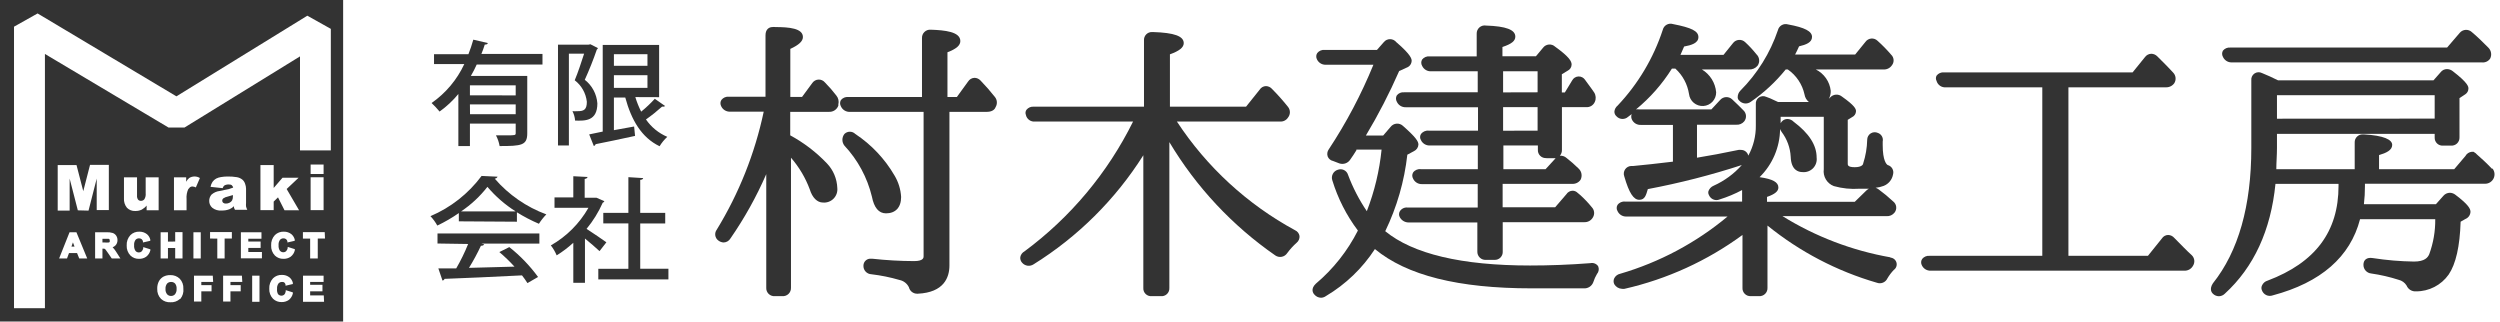<?xml version="1.0" encoding="UTF-8"?>
<svg width="380px" height="49px" viewBox="0 0 380 49" version="1.1" xmlns="http://www.w3.org/2000/svg" xmlns:xlink="http://www.w3.org/1999/xlink">
    <!-- Generator: Sketch 46.2 (44496) - http://www.bohemiancoding.com/sketch -->
    <title>logo</title>
    <desc>Created with Sketch.</desc>
    <defs></defs>
    <g id="トップページと共通パーツ" stroke="none" stroke-width="1" fill="none" fill-rule="evenodd">
        <g id="logo_footer" fill-rule="nonzero" fill="#333333">
            <path d="M134.671,32.429 C136.1,32.429 136.971,31.543 136.971,29.943 C136.906,28.792 136.563,27.675 135.971,26.686 C134.494,24.145 132.451,21.98 130,20.357 C129.544,19.909 128.813,19.909 128.357,20.357 C127.939,20.879 127.939,21.621 128.357,22.143 C130.392,24.321 131.829,26.988 132.529,29.886 C132.857,31.571 133.571,32.429 134.671,32.429 Z" id="Shape"></path>
            <path d="M125.386,12.529 C125.146,12.238 124.783,12.078 124.407,12.094 C124.031,12.111 123.685,12.304 123.471,12.614 L121.914,14.729 L120.129,14.729 L120.129,7.429 C121.443,6.829 122.043,6.257 122.043,5.629 C122.043,4.3 119.929,4.114 117.871,4.114 C117.715,4.09 117.556,4.09 117.4,4.114 C116.914,4.114 116.357,4.443 116.357,5.357 L116.357,14.7 L110.814,14.7 C110.37,14.65 109.932,14.834 109.657,15.186 C109.484,15.45 109.458,15.783 109.586,16.071 C109.815,16.651 110.393,17.015 111.014,16.971 L116.086,16.971 C114.744,23.315 112.328,29.384 108.943,34.914 C108.756,35.164 108.677,35.478 108.723,35.786 C108.768,36.095 108.935,36.372 109.186,36.557 C109.419,36.739 109.704,36.844 110,36.857 C110.425,36.842 110.814,36.61 111.029,36.243 C113.156,33.171 114.979,29.898 116.471,26.471 L116.471,43.729 C116.449,44.081 116.582,44.425 116.834,44.672 C117.087,44.919 117.434,45.044 117.786,45.014 L118.9,45.014 C119.253,45.044 119.601,44.919 119.856,44.673 C120.11,44.426 120.246,44.082 120.229,43.729 L120.229,23.971 C121.461,25.392 122.429,27.023 123.086,28.786 C123.471,30.043 124.214,30.786 125.086,30.786 C125.686,30.84 126.278,30.623 126.701,30.195 C127.125,29.766 127.334,29.171 127.271,28.571 C127.22,27.185 126.667,25.865 125.714,24.857 C124.084,23.143 122.194,21.697 120.114,20.571 L120.114,17 L126,17 C126.633,17.037 127.214,16.653 127.429,16.057 L127.429,15.871 C127.547,15.402 127.436,14.903 127.129,14.529 C126.593,13.824 126.011,13.156 125.386,12.529 Z" id="Shape"></path>
            <path d="M149.029,12.229 C148.794,11.981 148.47,11.837 148.129,11.829 C147.725,11.844 147.356,12.058 147.143,12.4 L145.443,14.743 L144.014,14.743 L144.014,7.943 C145.371,7.429 145.971,6.9 145.971,6.243 C145.971,4.814 143.586,4.586 141.471,4.514 C141.118,4.485 140.77,4.609 140.516,4.856 C140.261,5.102 140.125,5.446 140.143,5.8 L140.143,14.743 L128.929,14.743 C128.502,14.704 128.084,14.881 127.814,15.214 C127.649,15.507 127.649,15.865 127.814,16.157 C128.062,16.714 128.636,17.053 129.243,17 L140.386,17 L140.386,38.971 C140.386,39.143 140.386,39.686 138.957,39.686 C136.838,39.679 134.721,39.56 132.614,39.329 L132.429,39.329 C132.132,39.292 131.833,39.383 131.607,39.579 C131.381,39.775 131.249,40.058 131.243,40.357 C131.223,40.693 131.339,41.023 131.565,41.272 C131.791,41.522 132.107,41.671 132.443,41.686 C133.893,41.857 135.327,42.148 136.729,42.557 C137.353,42.683 137.882,43.096 138.157,43.671 C138.295,44.239 138.802,44.64 139.386,44.643 L139.514,44.643 C143.471,44.457 144.314,42.171 144.314,40.357 L144.314,17 L150.029,17 C150.986,17 151.286,16.457 151.329,16.286 C151.624,15.802 151.584,15.184 151.229,14.743 C150.539,13.868 149.804,13.029 149.029,12.229 L149.029,12.229 Z" id="Shape"></path>
            <path d="M196.857,35 C189.593,31.06 183.418,25.381 178.886,18.471 L194.514,18.471 C195.021,18.527 195.515,18.289 195.786,17.857 C196.158,17.389 196.158,16.726 195.786,16.257 C195.032,15.309 194.226,14.402 193.371,13.543 C193.137,13.262 192.794,13.095 192.429,13.086 C192.038,13.094 191.679,13.298 191.471,13.629 L189.4,16.214 L177.829,16.214 L177.829,8.257 C179.257,7.743 179.929,7.214 179.929,6.557 C179.929,5.5 178.5,4.971 175.257,4.871 L175.1,4.871 C174.77,4.863 174.452,4.992 174.222,5.228 C173.992,5.464 173.87,5.785 173.886,6.114 L173.886,16.214 L157.143,16.214 C156.709,16.174 156.284,16.357 156.014,16.7 C155.865,16.918 155.833,17.196 155.929,17.443 C156.059,18.109 156.684,18.559 157.357,18.471 L172.229,18.471 C168.371,26.271 162.71,33.039 155.714,38.214 C155.387,38.391 155.156,38.706 155.086,39.071 C155.044,39.383 155.144,39.697 155.357,39.929 C155.795,40.446 156.552,40.551 157.114,40.171 C163.85,35.975 169.549,30.31 173.786,23.6 L173.786,43.771 C173.764,44.112 173.891,44.446 174.136,44.685 C174.38,44.924 174.717,45.044 175.057,45.014 L176.414,45.014 C176.763,45.057 177.113,44.943 177.369,44.703 C177.625,44.463 177.762,44.122 177.743,43.771 L177.743,21.6 C181.825,28.434 187.325,34.313 193.871,38.843 C194.157,39.031 194.506,39.098 194.842,39.029 C195.177,38.959 195.47,38.758 195.657,38.471 C196.077,37.899 196.556,37.372 197.086,36.9 C197.394,36.651 197.56,36.266 197.529,35.871 C197.466,35.486 197.214,35.159 196.857,35 Z" id="Shape"></path>
            <path d="M217.629,10.829 L224.614,10.829 L224.614,14.029 L213.429,14.029 C213.001,13.982 212.579,14.16 212.314,14.5 C212.146,14.797 212.146,15.16 212.314,15.457 C212.551,15.983 213.08,16.316 213.657,16.3 L224.657,16.3 L224.657,19.857 L217.143,19.857 C216.683,19.815 216.236,20.022 215.971,20.4 C215.813,20.669 215.813,21.003 215.971,21.271 C216.208,21.798 216.738,22.13 217.314,22.114 L224.629,22.114 L224.629,25.714 L215.957,25.714 C215.502,25.656 215.051,25.854 214.786,26.229 C214.622,26.511 214.622,26.86 214.786,27.143 C215.022,27.669 215.552,28.002 216.129,27.986 L224.614,27.986 L224.614,31.543 L213.943,31.543 C213.483,31.496 213.036,31.711 212.786,32.1 C212.608,32.389 212.608,32.754 212.786,33.043 C213.056,33.522 213.564,33.818 214.114,33.814 L224.557,33.814 L224.557,38.214 C224.539,38.568 224.675,38.912 224.93,39.158 C225.184,39.405 225.533,39.529 225.886,39.5 L227.143,39.5 C227.489,39.522 227.827,39.393 228.071,39.146 C228.314,38.9 228.44,38.56 228.414,38.214 L228.414,33.771 L240.814,33.771 C241.347,33.795 241.848,33.519 242.114,33.057 C242.429,32.557 242.358,31.906 241.943,31.486 C241.417,30.839 240.844,30.233 240.229,29.671 L239.971,29.457 L239.8,29.314 C239.6,29.111 239.328,28.993 239.043,28.986 C238.653,28.994 238.293,29.198 238.086,29.529 L236.386,31.5 L228.4,31.5 L228.4,27.943 L238.943,27.943 C239.455,27.987 239.952,27.752 240.243,27.329 C240.535,26.768 240.425,26.083 239.971,25.643 C239.38,25.06 238.755,24.511 238.1,24 C237.826,23.757 237.464,23.639 237.1,23.671 C237.32,23.419 237.432,23.091 237.414,22.757 L237.414,16.286 L241.086,16.286 C241.654,16.332 242.189,16.01 242.414,15.486 C242.622,15.023 242.585,14.486 242.314,14.057 C242.071,13.686 241.786,13.314 241.486,12.9 L240.943,12.157 C240.725,11.809 240.336,11.604 239.925,11.622 C239.514,11.64 239.145,11.877 238.957,12.243 L237.857,14.057 L237.4,14.057 L237.4,11.286 L238.271,10.757 C238.64,10.587 238.879,10.22 238.886,9.814 C238.886,9.343 238.586,8.686 236.386,7.1 C236.129,6.858 235.781,6.738 235.429,6.768 C235.078,6.798 234.755,6.976 234.543,7.257 L233.457,8.557 L228.371,8.557 L228.371,7.143 C229.8,6.671 230.329,6.2 230.329,5.571 C230.329,4.514 228.9,3.986 225.886,3.886 C225.523,3.82 225.151,3.923 224.873,4.165 C224.596,4.406 224.443,4.761 224.457,5.129 L224.457,8.571 L217.314,8.571 C216.87,8.521 216.432,8.705 216.157,9.057 C215.989,9.349 215.989,9.708 216.157,10 C216.414,10.568 217.01,10.903 217.629,10.829 Z M228.471,14.043 L228.471,10.829 L233.714,10.829 L233.714,14.029 L228.471,14.043 Z M228.471,19.871 L228.471,16.286 L233.714,16.286 L233.714,19.857 L228.471,19.871 Z M235.043,24.043 L236.157,24.043 L236.457,24.043 L236.357,24.157 L234.929,25.714 L228.514,25.714 L228.514,22.114 L233.757,22.114 L233.757,22.743 C233.731,23.091 233.858,23.433 234.105,23.68 C234.352,23.927 234.695,24.054 235.043,24.029 L235.043,24.043 Z" id="Shape"></path>
            <path d="M241.729,40 L241.729,40 C238.6,40.243 235.514,40.357 232.571,40.357 C222.171,40.357 214.771,38.6 210.557,35.143 C212.327,31.485 213.462,27.553 213.914,23.514 L214.929,22.971 C215.315,22.79 215.573,22.412 215.6,21.986 C215.6,21.486 215.229,20.886 213.243,19.129 C212.981,18.886 212.629,18.764 212.272,18.794 C211.916,18.824 211.589,19.003 211.371,19.286 L210.243,20.6 L207.614,20.6 C209.506,17.444 211.195,14.171 212.671,10.8 L213.829,10.271 C214.259,10.115 214.552,9.715 214.571,9.257 C214.571,9 214.571,8.4 212.229,6.4 C211.998,6.116 211.652,5.951 211.286,5.951 C210.92,5.951 210.573,6.116 210.343,6.4 L209.3,7.586 L201.343,7.586 C200.916,7.547 200.498,7.724 200.229,8.057 C200.051,8.319 200.019,8.652 200.143,8.943 C200.359,9.487 200.886,9.843 201.471,9.843 L208.757,9.843 C206.921,14.34 204.648,18.646 201.971,22.7 C201.74,23.018 201.681,23.43 201.814,23.8 C201.958,24.145 202.263,24.396 202.629,24.471 L203.6,24.843 C204.21,25.039 204.875,24.805 205.229,24.271 C205.586,23.757 205.9,23.3 206.171,22.843 L206.171,22.743 L210,22.743 C209.677,25.949 208.922,29.096 207.757,32.1 C206.59,30.376 205.631,28.52 204.9,26.571 C204.751,26.078 204.301,25.738 203.786,25.729 C203.64,25.728 203.495,25.752 203.357,25.8 C203.026,25.895 202.749,26.121 202.59,26.426 C202.43,26.732 202.403,27.089 202.514,27.414 C203.355,30.164 204.67,32.746 206.4,35.043 C204.832,38.141 202.655,40.891 200,43.129 C199.186,43.9 199.571,44.557 199.786,44.771 C200.033,45.07 200.398,45.247 200.786,45.257 C201.059,45.252 201.323,45.162 201.543,45 C204.54,43.223 207.087,40.778 208.986,37.857 C213.843,41.871 221.657,43.829 232.8,43.829 L240.743,43.829 C241.368,43.87 241.947,43.499 242.171,42.914 C242.315,42.46 242.512,42.023 242.757,41.614 C243.03,41.292 243.091,40.841 242.914,40.457 C242.648,40.079 242.18,39.898 241.729,40 L241.729,40 Z" id="Shape"></path>
            <path d="M287.343,39.114 C281.528,38.091 275.962,35.967 270.943,32.857 L286.757,32.857 C287.227,32.887 287.681,32.684 287.971,32.314 C288.171,32.062 288.262,31.739 288.221,31.419 C288.181,31.1 288.014,30.809 287.757,30.614 C287.047,29.951 286.298,29.331 285.514,28.757 C285.383,28.665 285.239,28.592 285.086,28.543 C285.506,28.503 285.919,28.407 286.314,28.257 C287.062,27.965 287.603,27.305 287.743,26.514 C287.826,26.217 287.787,25.899 287.634,25.63 C287.481,25.362 287.227,25.166 286.929,25.086 C286.757,24.986 286.171,24.443 286.171,22.071 L286.171,21.514 C286.296,20.951 285.976,20.384 285.429,20.2 C285.075,20.04 284.663,20.07 284.337,20.281 C284.011,20.492 283.814,20.854 283.814,21.243 C283.787,22.471 283.58,23.689 283.2,24.857 C283.2,25 282.986,25.414 281.914,25.414 C280.843,25.414 280.857,25.071 280.857,24.871 L280.857,18.214 L281.5,17.814 C281.86,17.656 282.098,17.307 282.114,16.914 C282.114,16.557 281.943,16.071 279.986,14.686 C279.449,14.237 278.653,14.294 278.186,14.814 L277.986,15.014 C278.188,14.643 278.287,14.223 278.271,13.8 C278.116,12.403 277.26,11.181 276,10.557 L286.286,10.557 C286.788,10.591 287.271,10.357 287.557,9.943 C287.955,9.457 287.911,8.747 287.457,8.314 C286.815,7.564 286.123,6.858 285.386,6.2 C285.131,5.951 284.779,5.826 284.425,5.859 C284.07,5.892 283.747,6.08 283.543,6.371 L281.986,8.286 L272.857,8.286 C273.057,7.914 273.257,7.5 273.457,7.043 C274.5,6.8 275.429,6.457 275.429,5.614 C275.429,4.771 274.371,4.186 271.786,3.714 C271.465,3.614 271.118,3.651 270.825,3.816 C270.533,3.981 270.322,4.26 270.243,4.586 C269.071,8.051 267.115,11.199 264.529,13.786 C264.259,14.065 264.115,14.441 264.129,14.829 C264.142,15.005 264.224,15.169 264.357,15.286 C264.815,15.803 265.595,15.878 266.143,15.457 C268.132,14.088 269.913,12.437 271.429,10.557 L271.743,10.557 C273.041,11.457 273.949,12.814 274.286,14.357 C274.356,14.806 274.59,15.213 274.943,15.5 L270.257,15.5 L269.7,15.243 C269.257,15.029 268.857,14.843 268.486,14.729 C268.122,14.55 267.69,14.583 267.357,14.814 C267.025,15.046 266.844,15.44 266.886,15.843 L266.886,19.043 C266.91,20.654 266.517,22.244 265.743,23.657 C265.622,23.141 265.159,22.778 264.629,22.786 C264.505,22.769 264.38,22.769 264.257,22.786 C261.886,23.286 259.857,23.657 257.943,23.971 L257.943,18.957 L263.9,18.957 C264.362,18.997 264.815,18.811 265.114,18.457 C265.534,17.94 265.471,17.184 264.971,16.743 C264.5,16.257 263.943,15.714 263.286,15.1 C263.033,14.865 262.695,14.742 262.35,14.761 C262.005,14.78 261.683,14.939 261.457,15.2 L260.129,16.629 L249.186,16.629 C249.015,16.606 248.842,16.606 248.671,16.629 C250.814,14.871 252.657,12.777 254.129,10.429 L254.657,10.429 C255.766,11.441 256.497,12.802 256.729,14.286 C256.857,15.378 257.817,16.179 258.915,16.111 C260.012,16.042 260.865,15.128 260.857,14.029 C260.732,12.59 259.925,11.299 258.686,10.557 L265.829,10.557 C266.331,10.593 266.819,10.385 267.143,10 C267.539,9.456 267.466,8.7 266.971,8.243 C266.449,7.585 265.876,6.969 265.257,6.4 C264.998,6.155 264.645,6.033 264.29,6.066 C263.934,6.099 263.61,6.283 263.4,6.571 L261.971,8.343 L255.429,8.343 C255.614,7.943 255.8,7.514 255.986,7.071 C257.086,6.871 258.157,6.557 258.157,5.643 C258.157,4.729 257.143,4.214 254.286,3.657 C253.965,3.557 253.618,3.593 253.325,3.759 C253.033,3.924 252.822,4.202 252.743,4.529 C251.333,8.825 248.992,12.757 245.886,16.043 C245.595,16.273 245.413,16.615 245.386,16.986 C245.39,17.248 245.504,17.497 245.7,17.671 C246.166,18.183 246.958,18.221 247.471,17.757 L248.014,17.343 C247.928,17.583 247.928,17.846 248.014,18.086 C248.243,18.665 248.821,19.029 249.443,18.986 L254.286,18.986 L254.286,24.571 C251.886,24.871 249.871,25.071 248.271,25.229 L247.943,25.229 C247.569,25.243 247.224,25.435 247.014,25.745 C246.805,26.056 246.758,26.448 246.886,26.8 C247.629,29.371 248.314,30.371 249.171,30.371 C250.029,30.371 250.2,29.657 250.471,28.743 C255.307,27.83 260.078,26.609 264.757,25.086 C263.568,26.426 262.107,27.497 260.471,28.229 C260.109,28.38 259.824,28.675 259.686,29.043 C259.627,29.244 259.653,29.461 259.757,29.643 C259.945,30.102 260.389,30.406 260.886,30.414 C261.058,30.419 261.229,30.384 261.386,30.314 C262.566,29.947 263.71,29.469 264.8,28.886 L264.8,30.643 L247.029,30.643 C246.573,30.585 246.123,30.782 245.857,31.157 C245.694,31.44 245.694,31.789 245.857,32.071 C246.093,32.598 246.623,32.93 247.2,32.914 L262.586,32.914 C257.799,36.906 252.24,39.867 246.257,41.614 C245.876,41.694 245.551,41.941 245.371,42.286 C245.229,42.574 245.229,42.912 245.371,43.2 C245.615,43.613 246.05,43.876 246.529,43.9 C246.661,43.919 246.796,43.919 246.929,43.9 C253.401,42.425 259.503,39.639 264.857,35.714 L264.857,43.729 C264.832,44.074 264.957,44.414 265.201,44.66 C265.444,44.907 265.783,45.036 266.129,45.014 L267.343,45.014 C267.695,45.044 268.042,44.919 268.294,44.672 C268.547,44.425 268.679,44.081 268.657,43.729 L268.657,34.286 C273.56,38.26 279.209,41.214 285.271,42.971 C285.899,43.214 286.606,42.926 286.886,42.314 C287.16,41.85 287.486,41.419 287.857,41.029 C288.216,40.78 288.379,40.332 288.263,39.911 C288.147,39.49 287.778,39.188 287.343,39.157 L287.343,39.114 Z M272.186,23.829 C272.257,25.857 273.343,26.157 273.971,26.157 C274.571,26.219 275.165,26.003 275.586,25.572 C276.006,25.14 276.206,24.54 276.129,23.943 C276.129,22.057 274.971,20.257 272.629,18.5 C272.382,18.242 272.043,18.093 271.686,18.086 C271.432,18.087 271.186,18.172 270.986,18.329 C270.848,18.436 270.736,18.573 270.657,18.729 L270.657,17.757 L277.214,17.757 L277.214,25.714 C277.062,26.823 277.696,27.89 278.743,28.286 C280.01,28.643 281.33,28.778 282.643,28.686 L284.071,28.686 C283.925,28.761 283.79,28.857 283.671,28.971 L281.929,30.671 L268.586,30.671 L268.586,29.929 C269.786,29.514 270.314,29.071 270.314,28.5 C270.314,27.7 269.471,27.214 267.457,26.929 C269.423,24.999 270.543,22.369 270.571,19.614 C270.629,19.766 270.706,19.91 270.8,20.043 C271.632,21.137 272.114,22.456 272.186,23.829 L272.186,23.829 Z" id="Shape"></path>
            <path d="M330.5,36.171 C330.266,35.891 329.923,35.724 329.557,35.714 C329.167,35.722 328.807,35.926 328.6,36.257 L326.486,38.886 L314.4,38.886 L314.4,13.271 L329.186,13.271 C329.695,13.301 330.185,13.07 330.486,12.657 C330.815,12.141 330.744,11.465 330.314,11.029 C329.657,10.314 329.057,9.7 328.529,9.186 L327.914,8.571 C327.674,8.323 327.345,8.179 327,8.171 C326.621,8.181 326.268,8.366 326.043,8.671 L324.157,11 L295.486,11 C295.048,10.961 294.622,11.15 294.357,11.5 C294.223,11.75 294.223,12.05 294.357,12.3 C294.534,12.928 295.137,13.338 295.786,13.271 L310.429,13.271 L310.429,38.886 L293.286,38.886 C292.859,38.847 292.441,39.024 292.171,39.357 C291.994,39.619 291.962,39.952 292.086,40.243 C292.315,40.822 292.893,41.186 293.514,41.143 L331.986,41.143 C332.548,41.18 333.079,40.884 333.343,40.386 C333.658,39.886 333.587,39.235 333.171,38.814 C332.386,38.114 331.543,37.214 330.5,36.171 Z" id="Shape"></path>
            <path d="M339.186,9.486 L377.243,9.486 C377.735,9.542 378.218,9.322 378.5,8.914 C378.778,8.371 378.681,7.711 378.257,7.271 C377.471,6.486 376.714,5.714 375.714,4.871 C375.46,4.638 375.121,4.518 374.776,4.54 C374.431,4.561 374.109,4.722 373.886,4.986 L371.957,7.229 L339,7.229 C338.573,7.19 338.155,7.367 337.886,7.7 C337.72,7.992 337.72,8.35 337.886,8.643 C338.116,9.155 338.624,9.485 339.186,9.486 Z" id="Shape"></path>
            <path d="M378.771,25.643 C377.914,24.743 377.129,24.029 376.471,23.457 C376.382,23.344 376.27,23.252 376.143,23.186 L375.986,23.071 L375.714,23.071 C375.303,23.109 374.938,23.35 374.743,23.714 L373.043,25.714 L361.614,25.714 L361.614,23.571 C362.7,23.257 363.614,22.829 363.614,22.029 C363.614,21.229 362.357,20.6 359.329,20.429 L359.171,20.429 C358.835,20.408 358.505,20.532 358.265,20.769 C358.025,21.006 357.897,21.334 357.914,21.671 L357.914,25.714 L346,25.714 C346,24.686 346.1,23.6 346.1,22.471 L346.1,20.343 L370.071,20.343 L370.071,20.886 C370.052,21.236 370.189,21.578 370.445,21.818 C370.702,22.058 371.051,22.171 371.4,22.129 L372.514,22.129 C372.862,22.166 373.208,22.051 373.464,21.812 C373.719,21.573 373.857,21.235 373.843,20.886 L373.843,14.914 L374.729,14.329 C375.022,14.136 375.2,13.808 375.2,13.457 C375.2,13.2 375.2,12.643 372.814,10.814 C372.567,10.616 372.26,10.505 371.943,10.5 C371.56,10.498 371.199,10.678 370.971,10.986 L369.886,12.214 L346.271,12.214 C345.4,11.771 344.614,11.429 343.814,11.1 C343.449,10.914 343.012,10.943 342.675,11.175 C342.337,11.408 342.155,11.807 342.2,12.214 L342.2,22.486 C342.2,31.286 340.243,38.2 336.357,43.071 C335.771,43.971 336.2,44.5 336.357,44.643 C336.6,44.886 336.928,45.024 337.271,45.029 C337.61,45.022 337.933,44.884 338.171,44.643 C342.586,40.614 345.171,35 345.871,27.943 L355.457,27.943 L355.457,28.257 C355.457,35.214 351.929,39.914 344.671,42.657 C344.285,42.765 343.969,43.044 343.814,43.414 C343.71,43.641 343.71,43.902 343.814,44.129 C343.927,44.447 344.163,44.708 344.468,44.853 C344.774,44.997 345.125,45.014 345.443,44.9 C352.786,42.943 357.243,39.043 358.729,33.314 L370.157,33.314 C370.179,35.131 369.869,36.937 369.243,38.643 C369.029,39.129 368.571,39.757 366.929,39.757 C364.833,39.725 362.742,39.549 360.671,39.229 C359.743,39.071 359.243,39.514 359.243,40.243 C359.232,40.927 359.748,41.505 360.429,41.571 C361.839,41.772 363.23,42.093 364.586,42.529 C365.09,42.646 365.528,42.959 365.8,43.4 C366.034,43.974 366.611,44.331 367.229,44.286 L367.229,44.286 C369.205,44.3 371.062,43.344 372.2,41.729 C373.286,40.129 373.9,37.443 374.014,33.7 L374.743,33.286 C375.191,33.107 375.493,32.682 375.514,32.2 C375.514,31.757 375.243,31.129 373.214,29.6 C372.973,29.412 372.677,29.307 372.371,29.3 C371.99,29.309 371.631,29.48 371.386,29.771 L370.257,31.043 L359.314,31.043 C359.421,30.128 359.474,29.207 359.471,28.286 L359.471,27.929 L377.757,27.929 C378.298,27.922 378.789,27.61 379.025,27.123 C379.261,26.636 379.202,26.057 378.871,25.629 L378.771,25.643 Z M346.1,18.043 L346.1,14.471 L370.071,14.471 L370.071,18.029 L346.1,18.043 Z" id="Shape"></path>
            <path d="M82.457,9.814 L72.457,9.814 C72.195,10.407 71.899,10.984 71.571,11.543 L80.143,11.543 L80.143,20.271 C80.143,22.1 79.243,22.2 75.943,22.2 C75.844,21.631 75.656,21.081 75.386,20.571 L76.957,20.571 C78.314,20.571 78.386,20.571 78.386,20.214 L78.386,18.786 L71.429,18.786 L71.429,22.2 L69.671,22.2 L69.671,14.286 C68.841,15.298 67.88,16.197 66.814,16.957 C66.438,16.498 66.032,16.064 65.6,15.657 C67.75,14.159 69.465,12.118 70.571,9.743 L65.971,9.743 L65.971,8.243 L71.2,8.243 C71.486,7.518 71.734,6.779 71.943,6.029 L74.143,6.543 C74.143,6.7 73.943,6.786 73.686,6.771 C73.543,7.257 73.357,7.743 73.171,8.2 L82.457,8.2 L82.457,9.814 Z M78.386,14.5 L78.386,12.971 L71.429,12.971 L71.429,14.486 L78.386,14.5 Z M71.443,17.357 L78.386,17.357 L78.386,15.871 L71.429,15.871 L71.443,17.357 Z" id="Shape"></path>
            <path d="M89.743,6.729 L90.886,7.314 C90.851,7.405 90.791,7.484 90.714,7.543 C90.229,8.971 89.529,10.729 88.886,12.129 C90.003,12.999 90.698,14.302 90.8,15.714 C90.8,18.443 88.9,18.371 87.414,18.329 C87.379,17.83 87.243,17.344 87.014,16.9 C87.266,16.916 87.519,16.916 87.771,16.9 C88.714,16.9 89.2,16.714 89.2,15.471 C89.06,14.174 88.394,12.992 87.357,12.2 C87.871,10.986 88.4,9.343 88.786,8.157 L86.471,8.157 L86.471,22.114 L84.814,22.114 L84.814,6.786 L89.457,6.786 L89.743,6.729 Z M96.571,14.757 C96.801,15.52 97.097,16.261 97.457,16.971 C98.195,16.371 98.887,15.717 99.529,15.014 L101.1,16.114 C100.969,16.212 100.8,16.244 100.643,16.2 C99.863,16.9 99.043,17.554 98.186,18.157 C98.994,19.328 100.118,20.245 101.429,20.8 C100.972,21.218 100.577,21.699 100.257,22.229 C97.5,20.9 95.971,18.243 95.043,14.829 L93.314,14.829 L93.314,19.786 L96.386,19.229 L96.529,20.657 C94.314,21.143 92,21.629 90.529,21.914 C90.502,22.052 90.395,22.159 90.257,22.186 L89.557,20.429 L91.614,20 L91.614,6.829 L100.186,6.829 L100.186,14.771 L96.571,14.757 Z M98.414,8.243 L93.314,8.243 L93.314,10 L98.414,10 L98.414,8.243 Z M93.314,11.429 L93.314,13.357 L98.414,13.357 L98.414,11.429 L93.314,11.429 Z" id="Shape"></path>
            <path d="M69.743,33.643 L69.743,32.386 C68.706,33.108 67.612,33.743 66.471,34.286 C66.186,33.767 65.835,33.287 65.429,32.857 C68.516,31.545 71.198,29.435 73.2,26.743 L75.629,26.857 C75.554,27.03 75.388,27.146 75.2,27.157 C77.313,29.601 80.012,31.469 83.043,32.586 C82.619,33.022 82.24,33.501 81.914,34.014 C80.757,33.52 79.639,32.937 78.571,32.271 L78.571,33.7 L69.743,33.643 Z M66.5,37.014 L66.5,35.486 L81.986,35.486 L81.986,37.029 L73.186,37.029 L73.6,37.143 C73.529,37.286 73.357,37.357 73.1,37.357 C72.56,38.51 71.954,39.631 71.286,40.714 L78.2,40.529 C77.483,39.741 76.714,39.001 75.9,38.314 L77.414,37.557 C79.07,38.867 80.54,40.396 81.786,42.1 L80.171,43.029 C79.916,42.624 79.64,42.233 79.343,41.857 C75.057,42.086 70.457,42.271 67.571,42.386 C67.527,42.526 67.404,42.627 67.257,42.643 L66.629,40.8 C67.4,40.8 68.329,40.8 69.343,40.8 C70.035,39.607 70.642,38.365 71.157,37.086 L66.5,37.014 Z M78.371,32.129 C76.763,31.109 75.318,29.852 74.086,28.4 C72.96,29.849 71.61,31.108 70.086,32.129 L78.371,32.129 Z" id="Shape"></path>
            <path d="M91.871,30.586 C91.819,30.692 91.726,30.774 91.614,30.814 C90.98,32.244 90.154,33.58 89.157,34.786 C90.057,35.357 91.714,36.5 92.171,36.829 L91.129,38.171 C90.643,37.7 89.7,36.914 88.914,36.257 L88.914,42.986 L87.143,42.986 L87.143,36.9 C86.362,37.617 85.516,38.258 84.614,38.814 C84.387,38.273 84.089,37.763 83.729,37.3 C86.114,35.946 88.089,33.971 89.443,31.586 L84.286,31.586 L84.286,30 L87.143,30 L87.143,26.786 L89.3,26.9 C89.3,27.043 89.171,27.143 88.871,27.2 L88.871,30.057 L90.4,30.057 L90.671,30.057 L91.871,30.586 Z M97.314,40.843 L101.6,40.843 L101.6,42.471 L90.943,42.471 L90.943,40.857 L95.514,40.857 L95.514,33.957 L91.7,33.957 L91.7,32.357 L95.514,32.357 L95.514,26.929 L97.757,27.071 C97.757,27.214 97.614,27.314 97.314,27.343 L97.314,32.357 L101.114,32.357 L101.114,33.971 L97.314,33.971 L97.314,40.843 Z" id="Shape"></path>
            <path d="M16.543,36.3 C16.357,36.285 16.171,36.285 15.986,36.3 L15.571,36.3 L15.571,36.857 L15.943,36.857 C16.142,36.876 16.343,36.876 16.543,36.857 C16.594,36.844 16.64,36.814 16.671,36.771 C16.69,36.716 16.69,36.656 16.671,36.6 C16.689,36.549 16.689,36.494 16.671,36.443 C16.649,36.38 16.603,36.329 16.543,36.3 L16.543,36.3 Z" id="Shape"></path>
            <path d="M26.014,42.857 C25.784,42.846 25.56,42.934 25.4,43.1 C25.22,43.331 25.133,43.622 25.157,43.914 C25.13,44.207 25.217,44.498 25.4,44.729 C25.553,44.897 25.772,44.991 26,44.986 C26.228,44.991 26.447,44.897 26.6,44.729 C26.782,44.493 26.869,44.197 26.843,43.9 C26.868,43.614 26.787,43.329 26.614,43.1 C26.458,42.937 26.24,42.848 26.014,42.857 L26.014,42.857 Z" id="Shape"></path>
            <polygon id="Shape" points="10.857 37.486 11.329 37.486 11.086 36.843"></polygon>
            <path d="M0,0 L0,48.871 L52.157,48.871 L52.157,0 L0,0 Z M12.043,39.286 L11.714,38.471 L10.486,38.471 L10.186,39.286 L8.986,39.286 L10.571,35.3 L11.614,35.3 L13.257,39.286 L12.043,39.286 Z M11.829,31.971 L11.829,31.971 L10.586,27.143 L10.586,32.014 L8.771,32.014 L8.771,25.086 L11.629,25.086 L11.629,25.086 L12.657,29.057 L13.686,25.057 L16.543,25.057 L16.543,31.929 L14.7,31.929 L14.7,27.143 L13.457,32.014 L11.829,31.971 Z M16.986,39.286 L16.386,38.414 C16.274,38.235 16.15,38.063 16.014,37.9 C15.971,37.855 15.917,37.821 15.857,37.8 C15.762,37.786 15.666,37.786 15.571,37.8 L15.571,39.286 L14.457,39.286 L14.457,35.3 L16.214,35.3 C16.528,35.287 16.842,35.325 17.143,35.414 C17.351,35.492 17.531,35.631 17.657,35.814 C17.794,36.016 17.863,36.256 17.857,36.5 C17.867,36.803 17.754,37.097 17.543,37.314 C17.421,37.434 17.275,37.526 17.114,37.586 L17.214,37.686 C17.385,37.876 17.538,38.082 17.671,38.3 L18.3,39.286 L16.986,39.286 Z M18.843,30.143 L18.843,26.957 L20.829,26.957 L20.829,29.714 C20.806,29.936 20.862,30.158 20.986,30.343 C21.098,30.468 21.26,30.537 21.429,30.529 C21.628,30.532 21.819,30.442 21.943,30.286 C22.107,30.016 22.177,29.7 22.143,29.386 L22.143,26.957 L24.114,26.957 L24.114,31.957 L22.286,31.957 L22.286,31.243 C22.084,31.492 21.837,31.701 21.557,31.857 C21.246,32.008 20.903,32.081 20.557,32.071 C20.088,32.095 19.631,31.918 19.3,31.586 C18.968,31.176 18.804,30.655 18.843,30.129 L18.843,30.143 Z M22.857,38.043 C22.764,38.436 22.536,38.784 22.214,39.029 C21.895,39.245 21.515,39.355 21.129,39.343 C20.645,39.359 20.176,39.179 19.829,38.843 C19.436,38.434 19.229,37.881 19.257,37.314 C19.223,36.73 19.429,36.157 19.829,35.729 C20.191,35.377 20.682,35.191 21.186,35.214 C21.605,35.204 22.014,35.341 22.343,35.6 C22.59,35.813 22.765,36.098 22.843,36.414 L22.843,36.6 L21.729,36.857 L21.729,36.686 C21.701,36.549 21.625,36.427 21.514,36.343 C21.402,36.264 21.266,36.223 21.129,36.229 C20.927,36.224 20.734,36.307 20.6,36.457 C20.432,36.699 20.356,36.993 20.386,37.286 C20.356,37.588 20.432,37.89 20.6,38.143 C20.728,38.292 20.917,38.376 21.114,38.371 C21.261,38.376 21.404,38.325 21.514,38.229 C21.649,38.097 21.738,37.928 21.771,37.743 L21.771,37.557 L22.857,37.9 L22.857,38.043 Z M27.343,45.443 C26.955,45.797 26.439,45.978 25.914,45.943 C25.39,45.976 24.875,45.796 24.486,45.443 C24.082,45.034 23.87,44.474 23.9,43.9 C23.884,43.499 23.972,43.1 24.157,42.743 C24.319,42.447 24.562,42.204 24.857,42.043 C25.176,41.883 25.529,41.805 25.886,41.814 C26.416,41.796 26.93,41.991 27.314,42.357 C27.701,42.763 27.903,43.311 27.871,43.871 C27.937,44.438 27.767,45.006 27.4,45.443 L27.343,45.443 Z M26.629,36.714 L26.629,35.286 L27.743,35.286 L27.743,39.286 L26.629,39.286 L26.629,37.7 L25.529,37.7 L25.529,39.286 L24.414,39.286 L24.414,35.3 L25.529,35.3 L25.529,36.729 L26.629,36.714 Z M28.643,28.686 C28.409,29.18 28.31,29.727 28.357,30.271 L28.357,31.957 L26.443,31.957 L26.443,26.957 L28.3,26.957 L28.3,27.629 C28.41,27.408 28.566,27.213 28.757,27.057 C29.256,26.747 29.887,26.747 30.386,27.057 L30.386,27.057 L29.771,28.486 L29.771,28.486 C29.61,28.406 29.436,28.358 29.257,28.343 C29.02,28.337 28.802,28.471 28.7,28.686 L28.643,28.686 Z M29.4,35.3 L30.514,35.3 L30.514,39.286 L29.4,39.286 L29.4,35.3 Z M32.4,42.857 L30.6,42.857 L30.6,43.343 L32.157,43.343 L32.157,44.286 L30.6,44.286 L30.6,45.829 L29.486,45.829 L29.486,41.9 L32.343,41.9 L32.4,42.857 Z M35.257,28.171 C35.121,28.072 34.953,28.026 34.786,28.043 C34.553,28.028 34.321,28.077 34.114,28.186 C33.981,28.29 33.885,28.436 33.843,28.6 L33.843,28.6 L33.843,28.6 L32,28.4 L32,28.4 C32.049,28.13 32.151,27.873 32.3,27.643 C32.446,27.437 32.636,27.266 32.857,27.143 C33.086,27.028 33.332,26.951 33.586,26.914 C33.911,26.858 34.241,26.829 34.571,26.829 C35.05,26.819 35.528,26.852 36,26.929 C36.321,26.981 36.622,27.119 36.871,27.329 C37.051,27.497 37.184,27.708 37.257,27.943 C37.348,28.18 37.396,28.432 37.4,28.686 L37.4,30.857 C37.382,31.033 37.382,31.21 37.4,31.386 C37.443,31.559 37.505,31.726 37.586,31.886 L37.586,31.886 L35.714,31.886 L35.714,31.886 C35.658,31.79 35.61,31.69 35.571,31.586 C35.566,31.505 35.566,31.424 35.571,31.343 C35.371,31.533 35.139,31.688 34.886,31.8 C34.507,31.943 34.104,32.011 33.7,32 C33.188,32.051 32.677,31.902 32.271,31.586 C31.967,31.326 31.794,30.943 31.8,30.543 C31.793,30.193 31.915,29.852 32.143,29.586 C32.49,29.277 32.924,29.083 33.386,29.029 L34.814,28.729 L35.443,28.514 C35.418,28.388 35.353,28.272 35.257,28.186 L35.257,28.171 Z M31.929,36.257 L31.929,35.271 L35.243,35.271 L35.243,36.257 L34.143,36.257 L34.143,39.286 L33.029,39.286 L33.029,36.271 L31.929,36.257 Z M36.829,42.857 L35.029,42.857 L35.029,43.343 L36.586,43.343 L36.586,44.286 L35.029,44.286 L35.029,45.829 L33.914,45.829 L33.914,41.9 L36.771,41.9 L36.829,42.857 Z M39.443,45.871 L38.329,45.871 L38.329,41.9 L39.443,41.9 L39.443,45.871 Z M39.814,39.271 L36.614,39.271 L36.614,35.3 L39.743,35.3 L39.743,36.286 L37.743,36.286 L37.743,36.714 L39.614,36.714 L39.614,37.686 L37.743,37.686 L37.743,38.3 L39.814,38.3 L39.814,39.271 Z M42.271,44.714 C42.4,44.864 42.589,44.948 42.786,44.943 C42.932,44.947 43.075,44.896 43.186,44.8 C43.32,44.659 43.405,44.479 43.429,44.286 L43.429,44.1 L44.514,44.443 L44.514,44.614 C44.424,45.005 44.202,45.354 43.886,45.6 C43.566,45.817 43.186,45.927 42.8,45.914 C42.317,45.93 41.848,45.75 41.5,45.414 C41.107,45.005 40.9,44.452 40.929,43.886 C40.894,43.301 41.101,42.728 41.5,42.3 C41.862,41.949 42.353,41.763 42.857,41.786 C43.276,41.774 43.686,41.911 44.014,42.171 C44.261,42.384 44.436,42.669 44.514,42.986 L44.514,43.171 L43.4,43.429 L43.4,43.257 C43.372,43.121 43.296,43 43.186,42.914 C43.083,42.866 42.97,42.846 42.857,42.857 C42.656,42.852 42.463,42.936 42.329,43.086 C42.161,43.328 42.085,43.621 42.114,43.914 C42.078,44.196 42.134,44.481 42.271,44.729 L42.271,44.714 Z M42.557,38.114 C42.686,38.264 42.874,38.348 43.071,38.343 C43.218,38.347 43.361,38.296 43.471,38.2 C43.606,38.069 43.696,37.899 43.729,37.714 L43.729,37.529 L44.814,37.871 L44.814,38.043 C44.722,38.437 44.494,38.785 44.171,39.029 C43.852,39.245 43.472,39.355 43.086,39.343 C42.603,39.359 42.134,39.179 41.786,38.843 C41.393,38.434 41.186,37.881 41.214,37.314 C41.18,36.73 41.387,36.157 41.786,35.729 C42.148,35.377 42.639,35.191 43.143,35.214 C43.562,35.203 43.972,35.34 44.3,35.6 C44.547,35.813 44.722,36.098 44.8,36.414 L44.8,36.6 L43.686,36.857 L43.686,36.686 C43.658,36.549 43.582,36.427 43.471,36.343 C43.359,36.264 43.223,36.223 43.086,36.229 C42.885,36.224 42.691,36.307 42.557,36.457 C42.389,36.699 42.313,36.993 42.343,37.286 C42.318,37.583 42.393,37.88 42.557,38.129 L42.557,38.114 Z M43.243,31.957 L42.257,30 L41.6,30.643 L41.6,31.943 L39.586,31.943 L39.586,25.086 L41.6,25.086 L41.6,28.571 L42.943,27.014 L45.386,27.014 L45.314,27.086 L43.571,28.729 L45.457,31.957 L43.243,31.957 Z M49.257,45.871 L46.057,45.871 L46.057,41.9 L49.186,41.9 L49.186,42.857 L47.143,42.857 L47.143,43.286 L49.014,43.286 L49.014,44.286 L47.143,44.286 L47.143,44.9 L49.214,44.9 L49.257,45.871 Z M49.4,36.257 L48.3,36.257 L48.3,39.286 L47.143,39.286 L47.143,36.271 L46.043,36.271 L46.043,35.286 L49.357,35.286 L49.4,36.257 Z M49.186,26.943 L49.186,31.943 L47.214,31.943 L47.214,26.943 L49.186,26.943 Z M47.214,26.443 L47.214,25.014 L49.186,25.014 L49.186,26.443 L47.214,26.443 Z M50.286,22.857 L45.6,22.857 L45.6,8.571 L28.043,19.386 L25.614,19.386 L6.829,8.2 L6.829,46.843 L2.129,46.843 L2.129,4.057 L5.714,2.043 L26.814,14.643 L46.714,2.386 L50.286,4.386 L50.286,22.857 Z" id="Shape"></path>
            <path d="M33.914,30.171 C33.826,30.255 33.776,30.371 33.776,30.493 C33.776,30.614 33.826,30.731 33.914,30.814 C34.036,30.909 34.189,30.955 34.343,30.943 C34.543,30.946 34.74,30.897 34.914,30.8 C35.071,30.72 35.2,30.596 35.286,30.443 C35.367,30.269 35.407,30.078 35.4,29.886 L35.4,29.643 L34.643,29.871 C34.381,29.918 34.133,30.02 33.914,30.171 L33.914,30.171 Z" id="Shape"></path>
        </g>
    </g>
</svg>
